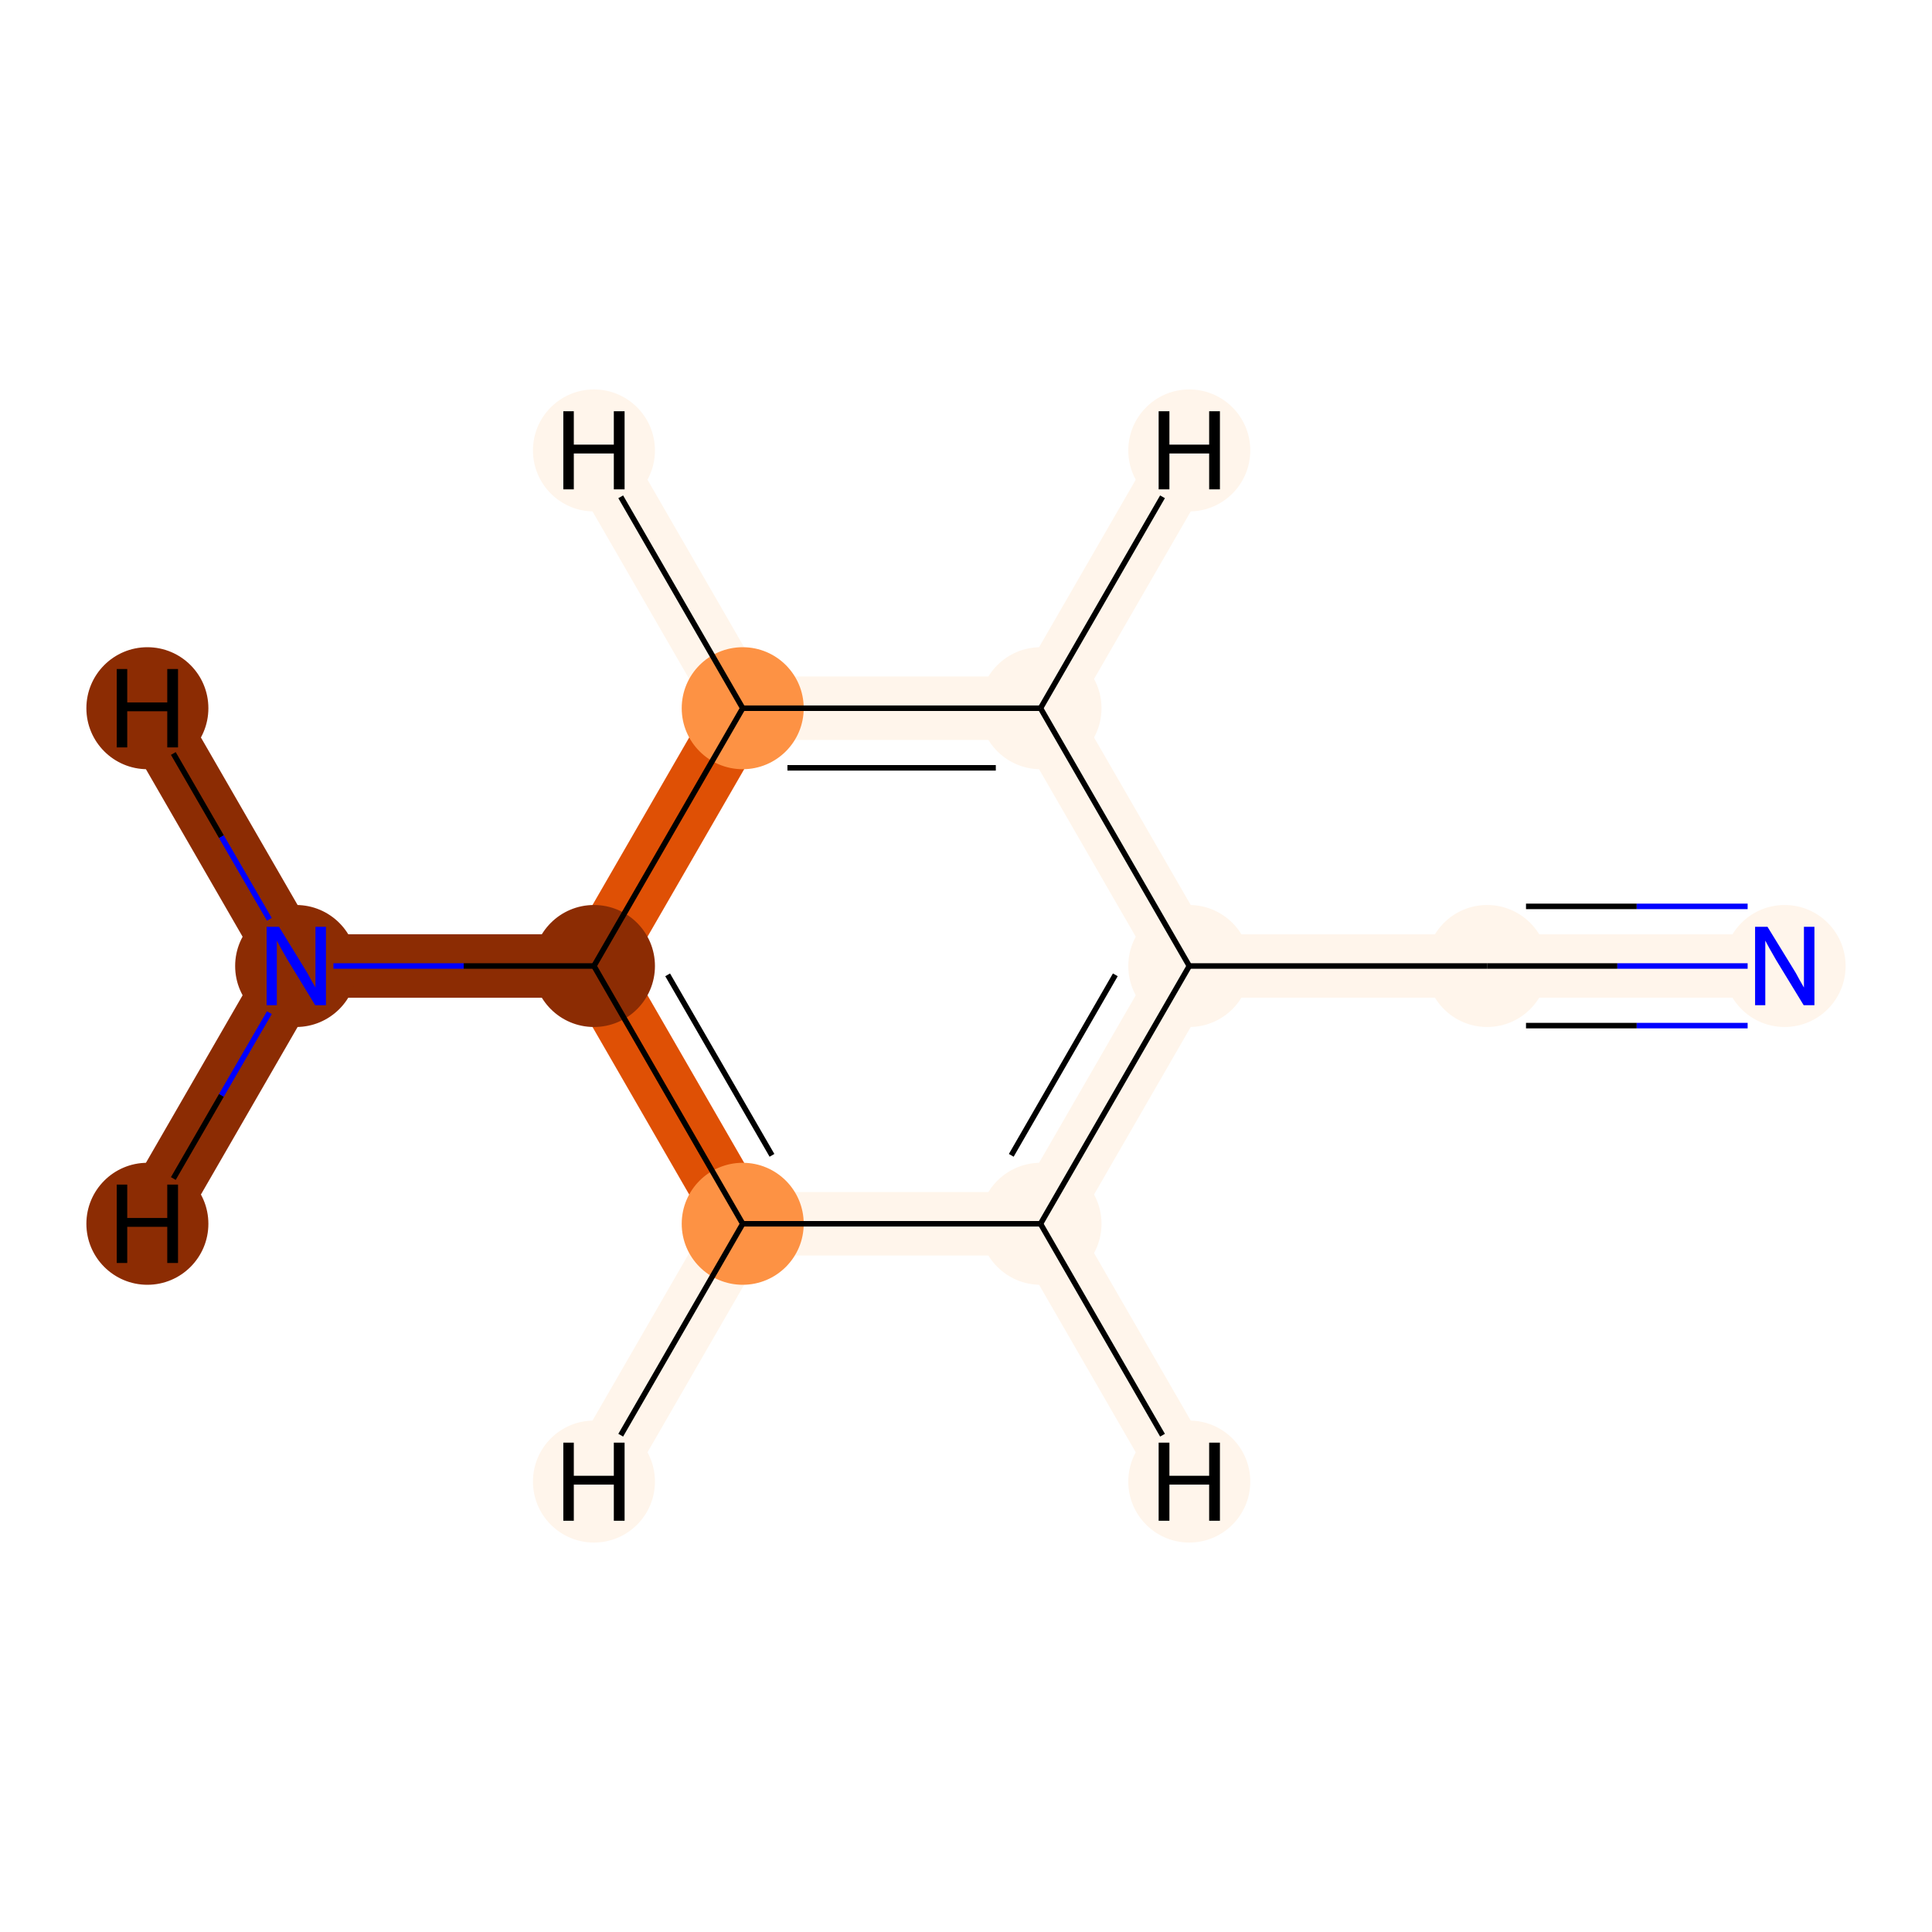 <?xml version='1.0' encoding='iso-8859-1'?>
<svg version='1.1' baseProfile='full'
              xmlns='http://www.w3.org/2000/svg'
                      xmlns:rdkit='http://www.rdkit.org/xml'
                      xmlns:xlink='http://www.w3.org/1999/xlink'
                  xml:space='preserve'
width='700px' height='700px' viewBox='0 0 700 700'>
<!-- END OF HEADER -->
<rect style='opacity:1.0;fill:#FFFFFF;stroke:none' width='700.0' height='700.0' x='0.0' y='0.0'> </rect>
<path d='M 646.6,350.0 L 538.8,350.0' style='fill:none;fill-rule:evenodd;stroke:#FFF5EB;stroke-width:23.0px;stroke-linecap:butt;stroke-linejoin:miter;stroke-opacity:1' />
<path d='M 538.8,350.0 L 430.9,350.0' style='fill:none;fill-rule:evenodd;stroke:#FFF5EB;stroke-width:23.0px;stroke-linecap:butt;stroke-linejoin:miter;stroke-opacity:1' />
<path d='M 430.9,350.0 L 377.0,443.4' style='fill:none;fill-rule:evenodd;stroke:#FFF5EB;stroke-width:23.0px;stroke-linecap:butt;stroke-linejoin:miter;stroke-opacity:1' />
<path d='M 430.9,350.0 L 377.0,256.6' style='fill:none;fill-rule:evenodd;stroke:#FFF5EB;stroke-width:23.0px;stroke-linecap:butt;stroke-linejoin:miter;stroke-opacity:1' />
<path d='M 377.0,443.4 L 269.1,443.4' style='fill:none;fill-rule:evenodd;stroke:#FFF5EB;stroke-width:23.0px;stroke-linecap:butt;stroke-linejoin:miter;stroke-opacity:1' />
<path d='M 377.0,443.4 L 430.9,536.8' style='fill:none;fill-rule:evenodd;stroke:#FFF5EB;stroke-width:23.0px;stroke-linecap:butt;stroke-linejoin:miter;stroke-opacity:1' />
<path d='M 269.1,443.4 L 215.2,350.0' style='fill:none;fill-rule:evenodd;stroke:#DF5005;stroke-width:23.0px;stroke-linecap:butt;stroke-linejoin:miter;stroke-opacity:1' />
<path d='M 269.1,443.4 L 215.2,536.8' style='fill:none;fill-rule:evenodd;stroke:#FFF5EB;stroke-width:23.0px;stroke-linecap:butt;stroke-linejoin:miter;stroke-opacity:1' />
<path d='M 215.2,350.0 L 269.1,256.6' style='fill:none;fill-rule:evenodd;stroke:#DF5005;stroke-width:23.0px;stroke-linecap:butt;stroke-linejoin:miter;stroke-opacity:1' />
<path d='M 215.2,350.0 L 107.3,350.0' style='fill:none;fill-rule:evenodd;stroke:#8C2C03;stroke-width:23.0px;stroke-linecap:butt;stroke-linejoin:miter;stroke-opacity:1' />
<path d='M 269.1,256.6 L 377.0,256.6' style='fill:none;fill-rule:evenodd;stroke:#FFF5EB;stroke-width:23.0px;stroke-linecap:butt;stroke-linejoin:miter;stroke-opacity:1' />
<path d='M 269.1,256.6 L 215.2,163.2' style='fill:none;fill-rule:evenodd;stroke:#FFF5EB;stroke-width:23.0px;stroke-linecap:butt;stroke-linejoin:miter;stroke-opacity:1' />
<path d='M 377.0,256.6 L 430.9,163.2' style='fill:none;fill-rule:evenodd;stroke:#FFF5EB;stroke-width:23.0px;stroke-linecap:butt;stroke-linejoin:miter;stroke-opacity:1' />
<path d='M 107.3,350.0 L 53.4,256.6' style='fill:none;fill-rule:evenodd;stroke:#8C2C03;stroke-width:23.0px;stroke-linecap:butt;stroke-linejoin:miter;stroke-opacity:1' />
<path d='M 107.3,350.0 L 53.4,443.4' style='fill:none;fill-rule:evenodd;stroke:#8C2C03;stroke-width:23.0px;stroke-linecap:butt;stroke-linejoin:miter;stroke-opacity:1' />
<ellipse cx='646.6' cy='350.0' rx='21.6' ry='21.6'  style='fill:#FFF5EB;fill-rule:evenodd;stroke:#FFF5EB;stroke-width:1.0px;stroke-linecap:butt;stroke-linejoin:miter;stroke-opacity:1' />
<ellipse cx='538.8' cy='350.0' rx='21.6' ry='21.6'  style='fill:#FFF5EB;fill-rule:evenodd;stroke:#FFF5EB;stroke-width:1.0px;stroke-linecap:butt;stroke-linejoin:miter;stroke-opacity:1' />
<ellipse cx='430.9' cy='350.0' rx='21.6' ry='21.6'  style='fill:#FFF5EB;fill-rule:evenodd;stroke:#FFF5EB;stroke-width:1.0px;stroke-linecap:butt;stroke-linejoin:miter;stroke-opacity:1' />
<ellipse cx='377.0' cy='443.4' rx='21.6' ry='21.6'  style='fill:#FFF5EB;fill-rule:evenodd;stroke:#FFF5EB;stroke-width:1.0px;stroke-linecap:butt;stroke-linejoin:miter;stroke-opacity:1' />
<ellipse cx='269.1' cy='443.4' rx='21.6' ry='21.6'  style='fill:#FD9244;fill-rule:evenodd;stroke:#FD9244;stroke-width:1.0px;stroke-linecap:butt;stroke-linejoin:miter;stroke-opacity:1' />
<ellipse cx='215.2' cy='350.0' rx='21.6' ry='21.6'  style='fill:#8C2C03;fill-rule:evenodd;stroke:#8C2C03;stroke-width:1.0px;stroke-linecap:butt;stroke-linejoin:miter;stroke-opacity:1' />
<ellipse cx='269.1' cy='256.6' rx='21.6' ry='21.6'  style='fill:#FD9244;fill-rule:evenodd;stroke:#FD9244;stroke-width:1.0px;stroke-linecap:butt;stroke-linejoin:miter;stroke-opacity:1' />
<ellipse cx='377.0' cy='256.6' rx='21.6' ry='21.6'  style='fill:#FFF5EB;fill-rule:evenodd;stroke:#FFF5EB;stroke-width:1.0px;stroke-linecap:butt;stroke-linejoin:miter;stroke-opacity:1' />
<ellipse cx='107.3' cy='350.0' rx='21.6' ry='21.6'  style='fill:#8C2C03;fill-rule:evenodd;stroke:#8C2C03;stroke-width:1.0px;stroke-linecap:butt;stroke-linejoin:miter;stroke-opacity:1' />
<ellipse cx='430.9' cy='536.8' rx='21.6' ry='21.6'  style='fill:#FFF5EB;fill-rule:evenodd;stroke:#FFF5EB;stroke-width:1.0px;stroke-linecap:butt;stroke-linejoin:miter;stroke-opacity:1' />
<ellipse cx='215.2' cy='536.8' rx='21.6' ry='21.6'  style='fill:#FFF5EB;fill-rule:evenodd;stroke:#FFF5EB;stroke-width:1.0px;stroke-linecap:butt;stroke-linejoin:miter;stroke-opacity:1' />
<ellipse cx='215.2' cy='163.2' rx='21.6' ry='21.6'  style='fill:#FFF5EB;fill-rule:evenodd;stroke:#FFF5EB;stroke-width:1.0px;stroke-linecap:butt;stroke-linejoin:miter;stroke-opacity:1' />
<ellipse cx='430.9' cy='163.2' rx='21.6' ry='21.6'  style='fill:#FFF5EB;fill-rule:evenodd;stroke:#FFF5EB;stroke-width:1.0px;stroke-linecap:butt;stroke-linejoin:miter;stroke-opacity:1' />
<ellipse cx='53.4' cy='256.6' rx='21.6' ry='21.6'  style='fill:#8C2C03;fill-rule:evenodd;stroke:#8C2C03;stroke-width:1.0px;stroke-linecap:butt;stroke-linejoin:miter;stroke-opacity:1' />
<ellipse cx='53.4' cy='443.4' rx='21.6' ry='21.6'  style='fill:#8C2C03;fill-rule:evenodd;stroke:#8C2C03;stroke-width:1.0px;stroke-linecap:butt;stroke-linejoin:miter;stroke-opacity:1' />
<path class='bond-0 atom-0 atom-1' d='M 633.2,350.0 L 586.0,350.0' style='fill:none;fill-rule:evenodd;stroke:#0000FF;stroke-width:2.0px;stroke-linecap:butt;stroke-linejoin:miter;stroke-opacity:1' />
<path class='bond-0 atom-0 atom-1' d='M 586.0,350.0 L 538.8,350.0' style='fill:none;fill-rule:evenodd;stroke:#000000;stroke-width:2.0px;stroke-linecap:butt;stroke-linejoin:miter;stroke-opacity:1' />
<path class='bond-0 atom-0 atom-1' d='M 633.2,328.4 L 593.0,328.4' style='fill:none;fill-rule:evenodd;stroke:#0000FF;stroke-width:2.0px;stroke-linecap:butt;stroke-linejoin:miter;stroke-opacity:1' />
<path class='bond-0 atom-0 atom-1' d='M 593.0,328.4 L 552.9,328.4' style='fill:none;fill-rule:evenodd;stroke:#000000;stroke-width:2.0px;stroke-linecap:butt;stroke-linejoin:miter;stroke-opacity:1' />
<path class='bond-0 atom-0 atom-1' d='M 633.2,371.6 L 593.0,371.6' style='fill:none;fill-rule:evenodd;stroke:#0000FF;stroke-width:2.0px;stroke-linecap:butt;stroke-linejoin:miter;stroke-opacity:1' />
<path class='bond-0 atom-0 atom-1' d='M 593.0,371.6 L 552.9,371.6' style='fill:none;fill-rule:evenodd;stroke:#000000;stroke-width:2.0px;stroke-linecap:butt;stroke-linejoin:miter;stroke-opacity:1' />
<path class='bond-1 atom-1 atom-2' d='M 538.8,350.0 L 430.9,350.0' style='fill:none;fill-rule:evenodd;stroke:#000000;stroke-width:2.0px;stroke-linecap:butt;stroke-linejoin:miter;stroke-opacity:1' />
<path class='bond-2 atom-2 atom-3' d='M 430.9,350.0 L 377.0,443.4' style='fill:none;fill-rule:evenodd;stroke:#000000;stroke-width:2.0px;stroke-linecap:butt;stroke-linejoin:miter;stroke-opacity:1' />
<path class='bond-2 atom-2 atom-3' d='M 404.1,353.2 L 366.4,418.6' style='fill:none;fill-rule:evenodd;stroke:#000000;stroke-width:2.0px;stroke-linecap:butt;stroke-linejoin:miter;stroke-opacity:1' />
<path class='bond-8 atom-7 atom-2' d='M 377.0,256.6 L 430.9,350.0' style='fill:none;fill-rule:evenodd;stroke:#000000;stroke-width:2.0px;stroke-linecap:butt;stroke-linejoin:miter;stroke-opacity:1' />
<path class='bond-3 atom-3 atom-4' d='M 377.0,443.4 L 269.1,443.4' style='fill:none;fill-rule:evenodd;stroke:#000000;stroke-width:2.0px;stroke-linecap:butt;stroke-linejoin:miter;stroke-opacity:1' />
<path class='bond-9 atom-3 atom-9' d='M 377.0,443.4 L 421.2,520.0' style='fill:none;fill-rule:evenodd;stroke:#000000;stroke-width:2.0px;stroke-linecap:butt;stroke-linejoin:miter;stroke-opacity:1' />
<path class='bond-4 atom-4 atom-5' d='M 269.1,443.4 L 215.2,350.0' style='fill:none;fill-rule:evenodd;stroke:#000000;stroke-width:2.0px;stroke-linecap:butt;stroke-linejoin:miter;stroke-opacity:1' />
<path class='bond-4 atom-4 atom-5' d='M 279.7,418.6 L 241.9,353.2' style='fill:none;fill-rule:evenodd;stroke:#000000;stroke-width:2.0px;stroke-linecap:butt;stroke-linejoin:miter;stroke-opacity:1' />
<path class='bond-10 atom-4 atom-10' d='M 269.1,443.4 L 224.9,520.0' style='fill:none;fill-rule:evenodd;stroke:#000000;stroke-width:2.0px;stroke-linecap:butt;stroke-linejoin:miter;stroke-opacity:1' />
<path class='bond-5 atom-5 atom-6' d='M 215.2,350.0 L 269.1,256.6' style='fill:none;fill-rule:evenodd;stroke:#000000;stroke-width:2.0px;stroke-linecap:butt;stroke-linejoin:miter;stroke-opacity:1' />
<path class='bond-7 atom-5 atom-8' d='M 215.2,350.0 L 168.0,350.0' style='fill:none;fill-rule:evenodd;stroke:#000000;stroke-width:2.0px;stroke-linecap:butt;stroke-linejoin:miter;stroke-opacity:1' />
<path class='bond-7 atom-5 atom-8' d='M 168.0,350.0 L 120.8,350.0' style='fill:none;fill-rule:evenodd;stroke:#0000FF;stroke-width:2.0px;stroke-linecap:butt;stroke-linejoin:miter;stroke-opacity:1' />
<path class='bond-6 atom-6 atom-7' d='M 269.1,256.6 L 377.0,256.6' style='fill:none;fill-rule:evenodd;stroke:#000000;stroke-width:2.0px;stroke-linecap:butt;stroke-linejoin:miter;stroke-opacity:1' />
<path class='bond-6 atom-6 atom-7' d='M 285.3,278.2 L 360.8,278.2' style='fill:none;fill-rule:evenodd;stroke:#000000;stroke-width:2.0px;stroke-linecap:butt;stroke-linejoin:miter;stroke-opacity:1' />
<path class='bond-11 atom-6 atom-11' d='M 269.1,256.6 L 224.9,180.0' style='fill:none;fill-rule:evenodd;stroke:#000000;stroke-width:2.0px;stroke-linecap:butt;stroke-linejoin:miter;stroke-opacity:1' />
<path class='bond-12 atom-7 atom-12' d='M 377.0,256.6 L 421.2,180.0' style='fill:none;fill-rule:evenodd;stroke:#000000;stroke-width:2.0px;stroke-linecap:butt;stroke-linejoin:miter;stroke-opacity:1' />
<path class='bond-13 atom-8 atom-13' d='M 97.6,333.1 L 80.2,303.1' style='fill:none;fill-rule:evenodd;stroke:#0000FF;stroke-width:2.0px;stroke-linecap:butt;stroke-linejoin:miter;stroke-opacity:1' />
<path class='bond-13 atom-8 atom-13' d='M 80.2,303.1 L 62.8,273.0' style='fill:none;fill-rule:evenodd;stroke:#000000;stroke-width:2.0px;stroke-linecap:butt;stroke-linejoin:miter;stroke-opacity:1' />
<path class='bond-14 atom-8 atom-14' d='M 97.6,366.9 L 80.2,396.9' style='fill:none;fill-rule:evenodd;stroke:#0000FF;stroke-width:2.0px;stroke-linecap:butt;stroke-linejoin:miter;stroke-opacity:1' />
<path class='bond-14 atom-8 atom-14' d='M 80.2,396.9 L 62.8,427.0' style='fill:none;fill-rule:evenodd;stroke:#000000;stroke-width:2.0px;stroke-linecap:butt;stroke-linejoin:miter;stroke-opacity:1' />
<path  class='atom-0' d='M 640.4 335.8
L 649.6 350.8
Q 650.6 352.3, 652.0 355.0
Q 653.5 357.7, 653.6 357.8
L 653.6 335.8
L 657.4 335.8
L 657.4 364.2
L 653.5 364.2
L 643.5 347.8
Q 642.4 345.8, 641.1 343.6
Q 639.9 341.4, 639.6 340.8
L 639.6 364.2
L 635.9 364.2
L 635.9 335.8
L 640.4 335.8
' fill='#0000FF'/>
<path  class='atom-8' d='M 101.1 335.8
L 110.3 350.8
Q 111.3 352.3, 112.7 355.0
Q 114.2 357.7, 114.3 357.8
L 114.3 335.8
L 118.1 335.8
L 118.1 364.2
L 114.2 364.2
L 104.2 347.8
Q 103.1 345.8, 101.8 343.6
Q 100.6 341.4, 100.3 340.8
L 100.3 364.2
L 96.6 364.2
L 96.6 335.8
L 101.1 335.8
' fill='#0000FF'/>
<path  class='atom-9' d='M 419.8 522.7
L 423.7 522.7
L 423.7 534.7
L 438.1 534.7
L 438.1 522.7
L 442.0 522.7
L 442.0 551.0
L 438.1 551.0
L 438.1 537.9
L 423.7 537.9
L 423.7 551.0
L 419.8 551.0
L 419.8 522.7
' fill='#000000'/>
<path  class='atom-10' d='M 204.1 522.7
L 207.9 522.7
L 207.9 534.7
L 222.4 534.7
L 222.4 522.7
L 226.3 522.7
L 226.3 551.0
L 222.4 551.0
L 222.4 537.9
L 207.9 537.9
L 207.9 551.0
L 204.1 551.0
L 204.1 522.7
' fill='#000000'/>
<path  class='atom-11' d='M 204.1 149.0
L 207.9 149.0
L 207.9 161.1
L 222.4 161.1
L 222.4 149.0
L 226.3 149.0
L 226.3 177.3
L 222.4 177.3
L 222.4 164.3
L 207.9 164.3
L 207.9 177.3
L 204.1 177.3
L 204.1 149.0
' fill='#000000'/>
<path  class='atom-12' d='M 419.8 149.0
L 423.7 149.0
L 423.7 161.1
L 438.1 161.1
L 438.1 149.0
L 442.0 149.0
L 442.0 177.3
L 438.1 177.3
L 438.1 164.3
L 423.7 164.3
L 423.7 177.3
L 419.8 177.3
L 419.8 149.0
' fill='#000000'/>
<path  class='atom-13' d='M 42.3 242.4
L 46.1 242.4
L 46.1 254.5
L 60.6 254.5
L 60.6 242.4
L 64.5 242.4
L 64.5 270.8
L 60.6 270.8
L 60.6 257.7
L 46.1 257.7
L 46.1 270.8
L 42.3 270.8
L 42.3 242.4
' fill='#000000'/>
<path  class='atom-14' d='M 42.3 429.2
L 46.1 429.2
L 46.1 441.3
L 60.6 441.3
L 60.6 429.2
L 64.5 429.2
L 64.5 457.6
L 60.6 457.6
L 60.6 444.5
L 46.1 444.5
L 46.1 457.6
L 42.3 457.6
L 42.3 429.2
' fill='#000000'/>
</svg>
